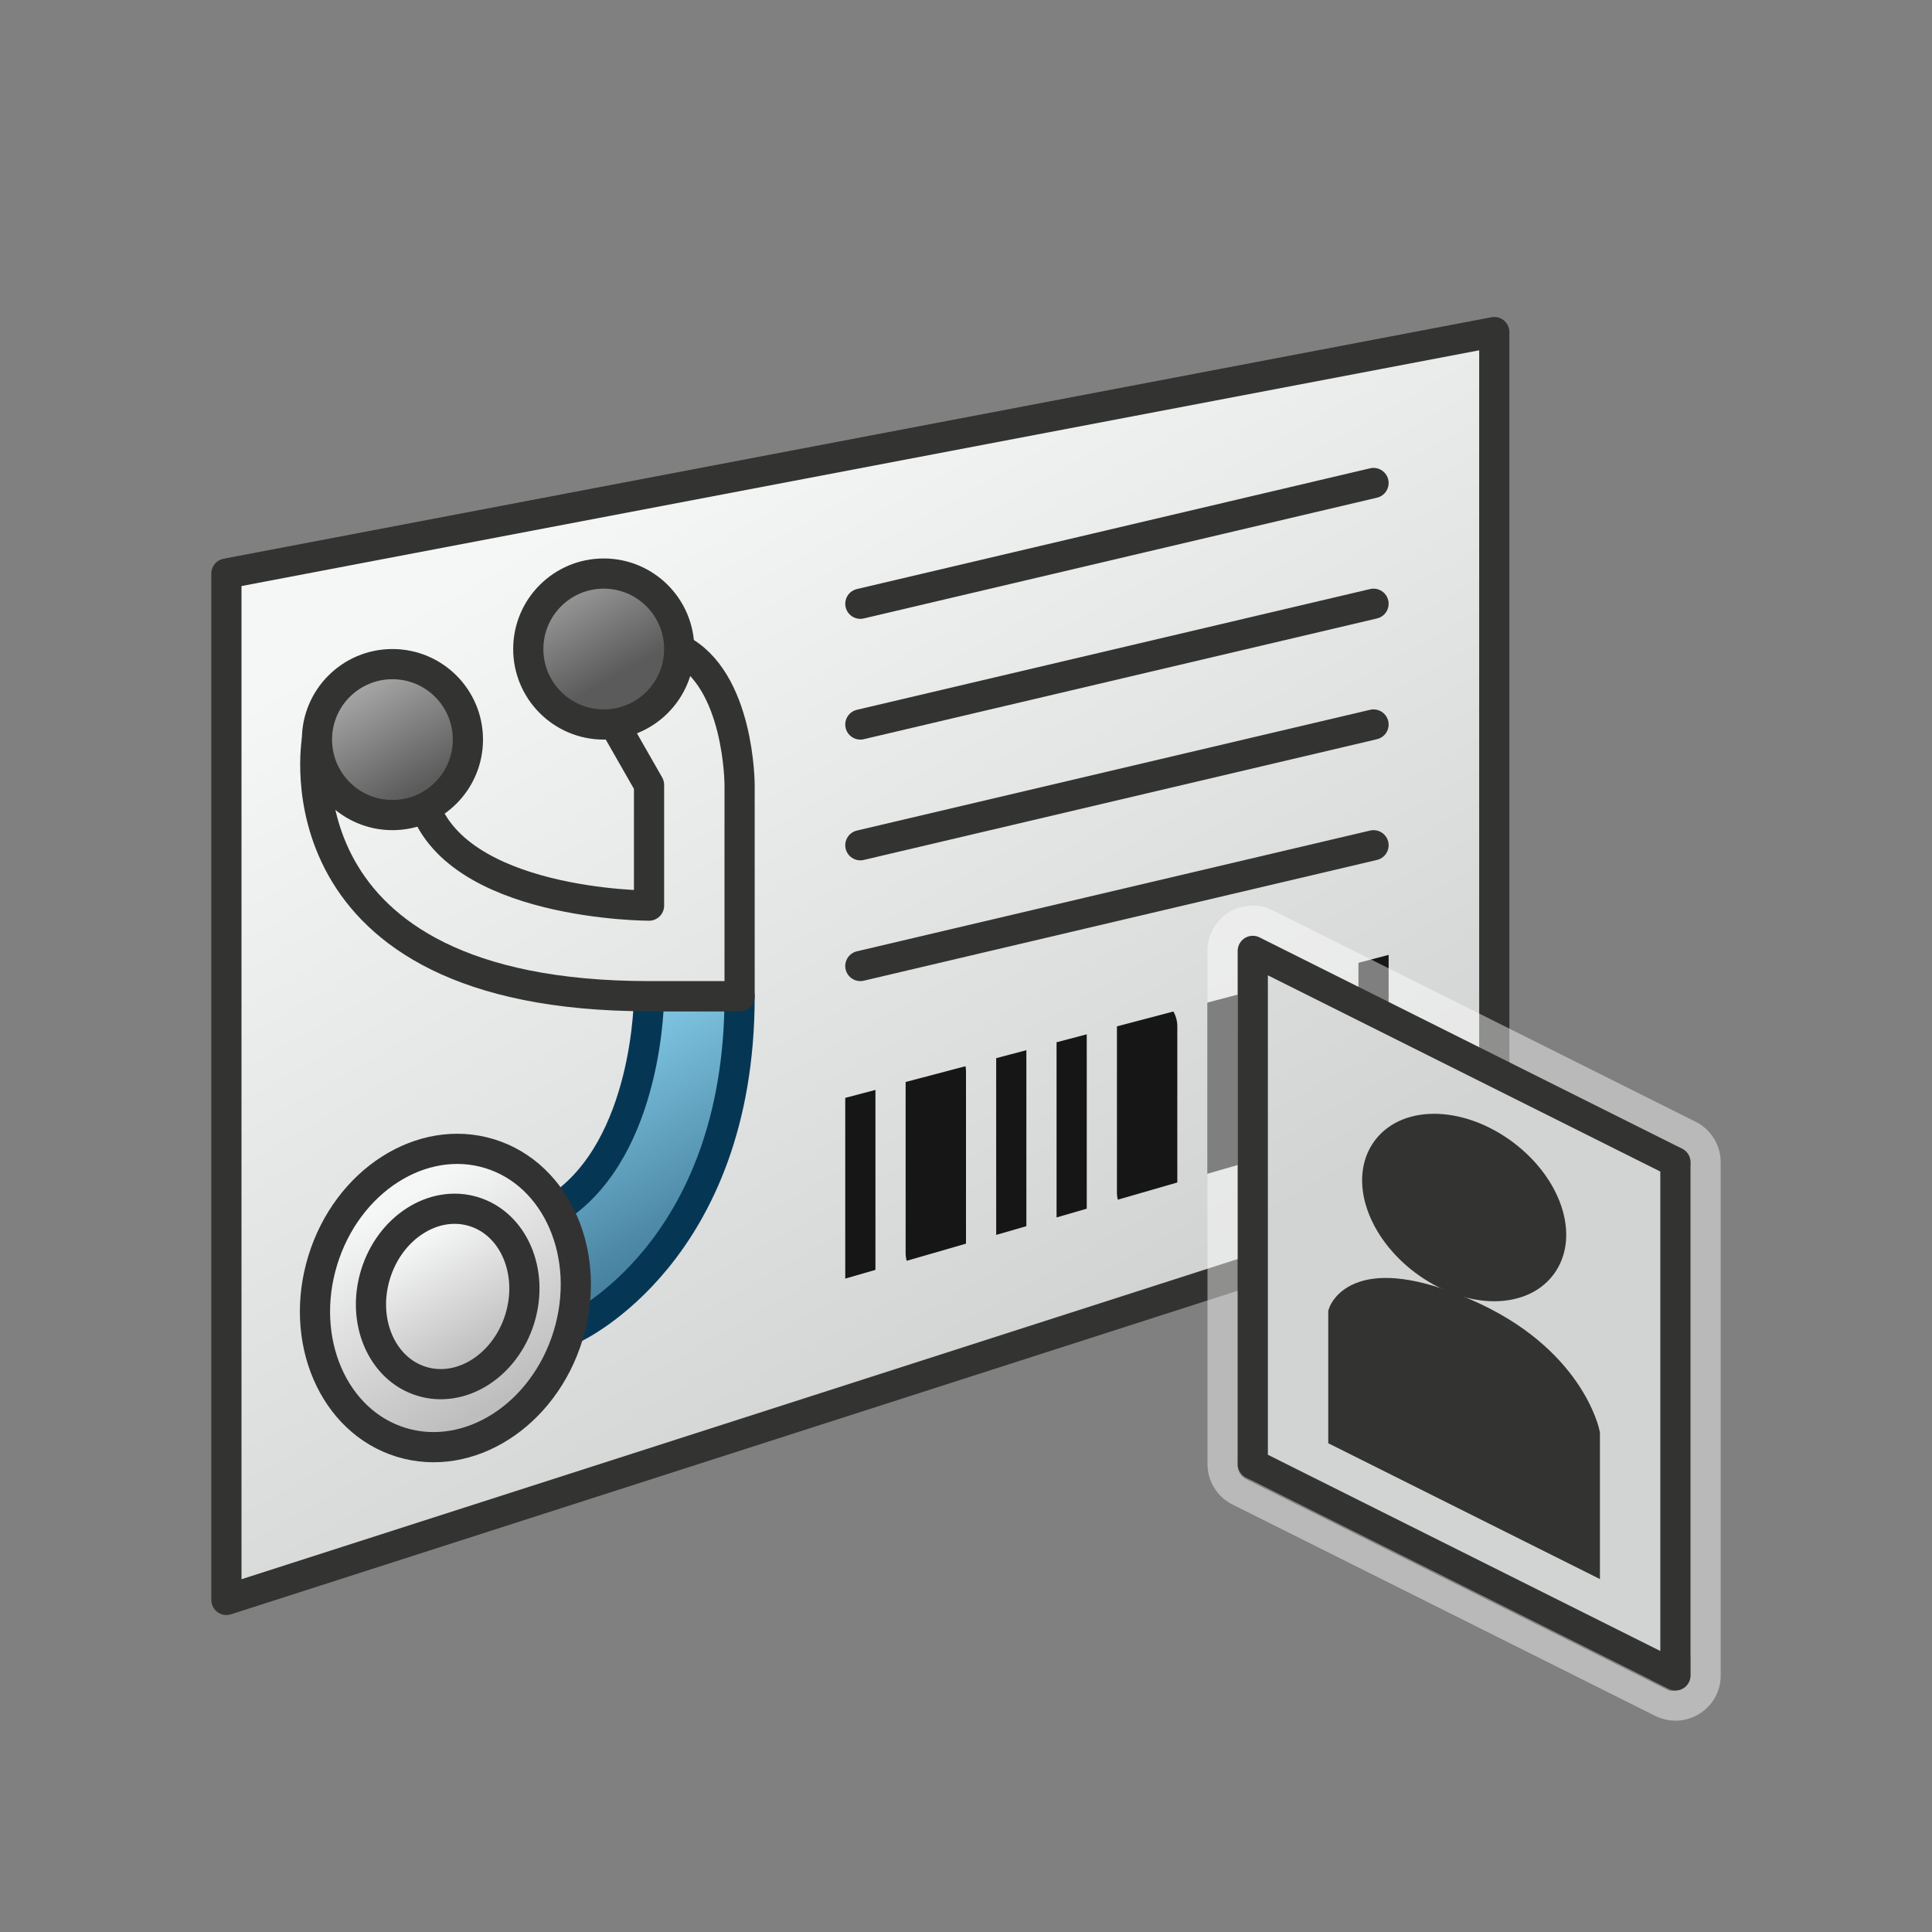 <svg xmlns="http://www.w3.org/2000/svg" xmlns:xlink="http://www.w3.org/1999/xlink" viewBox="0 0 64 64"><rect x="0" y="0" width="64" height="64" fill="#808080" stroke="none"/><defs><linearGradient id="linear-gradient" x1="19.63" y1="16.63" x2="35.74" y2="44.55" gradientUnits="userSpaceOnUse"><stop offset="0" stop-color="#f5f6f6"/><stop offset="0.99" stop-color="#d2d3d3"/></linearGradient><linearGradient id="linear-gradient-2" x1="24.08" y1="42.53" x2="18.65" y2="33.13" gradientUnits="userSpaceOnUse"><stop offset="0" stop-color="#386f8d"/><stop offset="1" stop-color="#8dd7f4"/></linearGradient><linearGradient id="linear-gradient-3" x1="12.96" y1="39.91" x2="16.7" y2="46.37" gradientTransform="translate(51.54 16.3) rotate(72.96)" gradientUnits="userSpaceOnUse"><stop offset="0" stop-color="#f5f6f6"/><stop offset="0.99" stop-color="#bfbebe"/></linearGradient><linearGradient id="linear-gradient-4" x1="13.78" y1="41.13" x2="15.98" y2="44.93" gradientTransform="translate(51.55 16.18) rotate(72.96)" xlink:href="#linear-gradient-3"/><linearGradient id="linear-gradient-6" x1="11.84" y1="22.49" x2="13.94" y2="26.13" gradientUnits="userSpaceOnUse"><stop offset="0" stop-color="#ababab"/><stop offset="1" stop-color="#5b5b5b"/></linearGradient><clipPath id="clip-path"><polygon points="27.5 36.5 46.5 31.5 46.5 37 27.5 42.5 27.5 36.5" fill="none"/></clipPath></defs><title>ENODEID_AP_AppIcon</title><g id="Layer_7" data-name="Layer 7"><polygon points="7.5 19 7.5 53 49.5 39.5 49.5 11 7.5 19" stroke="#333332" stroke-linecap="round" stroke-linejoin="round" fill="url(#linear-gradient)"/><path d="M19,44s5.5-2.5,5.5-11h-3s0,5-3,7Z" stroke="#053755" stroke-linecap="round" stroke-linejoin="round" fill="url(#linear-gradient-2)"/><ellipse cx="14.75" cy="43" rx="5" ry="4.25" transform="translate(-30.68 44.5) rotate(-72.96)" stroke="#323232" stroke-linecap="round" stroke-linejoin="round" fill="url(#linear-gradient-3)"/><ellipse cx="14.83" cy="42.95" rx="2.94" ry="2.5" transform="translate(-30.58 44.54) rotate(-72.96)" stroke="#323232" stroke-linecap="round" stroke-linejoin="round" fill="url(#linear-gradient-4)"/><path d="M10.5,24.5S9,33,21.5,33h3V26s0-3.5-2-4.5c-2.41-1.2-3,1-3,1l2,3.5v4S15,30,14,26.5C12.89,22.62,10.5,24.5,10.5,24.5Z" stroke="#333332" stroke-linecap="round" stroke-linejoin="round" fill="url(#linear-gradient)"/><circle cx="13" cy="24.5" r="2.5" stroke="#333332" stroke-linecap="round" stroke-linejoin="round" fill="url(#linear-gradient-6)"/><circle cx="20" cy="21.5" r="2.5" stroke="#333332" stroke-linecap="round" stroke-linejoin="round" fill="url(#linear-gradient-6)"/><line x1="28.5" y1="20" x2="45.5" y2="16" fill="none" stroke="#333332" stroke-linecap="round" stroke-linejoin="round"/><line x1="28.5" y1="24" x2="45.5" y2="20" fill="none" stroke="#333332" stroke-linecap="round" stroke-linejoin="round"/><line x1="28.5" y1="28" x2="45.5" y2="24" fill="none" stroke="#333332" stroke-linecap="round" stroke-linejoin="round"/><line x1="28.5" y1="32" x2="45.5" y2="28" fill="none" stroke="#333332" stroke-linecap="round" stroke-linejoin="round"/><g clip-path="url(#clip-path)"><path d="M45.5,30.5a.5.5,0,0,0-.5.5v7a.5.5,0,0,0,1,0V31A.5.5,0,0,0,45.5,30.5Z" fill="#161616"/><path d="M31,34.5a1,1,0,0,0-1,1v6a1,1,0,0,0,2,0v-6A1,1,0,0,0,31,34.5Z" fill="#161616"/><path d="M28.5,35.5a.5.5,0,0,0-.5.5v6.5a.5.5,0,0,0,1,0V36A.5.5,0,0,0,28.5,35.5Z" fill="#161616"/><path d="M33.5,34a.5.5,0,0,0-.5.5V41a.5.5,0,0,0,1,0V34.5A.5.5,0,0,0,33.5,34Z" fill="#161616"/><path d="M40.5,32a.5.5,0,0,0-.5.5V39a.5.5,0,0,0,1,0V32.5A.5.5,0,0,0,40.5,32Z" fill="#161616"/><path d="M38,33a1,1,0,0,0-1,1v5.5a1,1,0,0,0,2,0V34A1,1,0,0,0,38,33Z" fill="#161616"/><path d="M35.5,33.5a.5.5,0,0,0-.5.5v6.5a.5.5,0,0,0,1,0V34A.5.5,0,0,0,35.5,33.5Z" fill="#161616"/></g></g><g id="Layer_5" data-name="Layer 5"><g opacity="0.45"><path d="M42,32.31l13,6.5V54.69l-13-6.5V32.31m0-1a1,1,0,0,0-.53.15,1,1,0,0,0-.47.85V48.19a1,1,0,0,0,.55.9l13,6.5a1,1,0,0,0,1-.05,1,1,0,0,0,.47-.85V38.81a1,1,0,0,0-.55-.9l-13-6.5a1,1,0,0,0-.45-.1Z" fill="#fff"/><path d="M41.5,31a.54.54,0,0,1,.22.05l14,7a.51.51,0,0,1,.28.45v17a.52.52,0,0,1-.24.43.59.59,0,0,1-.26.07.54.54,0,0,1-.22,0l-14-7A.51.51,0,0,1,41,48.5v-17a.52.52,0,0,1,.24-.43A.48.48,0,0,1,41.5,31M55,54.69V38.81l-13-6.5V48.19l13,6.5M41.5,30a1.57,1.57,0,0,0-.79.22A1.5,1.5,0,0,0,40,31.5v17a1.5,1.5,0,0,0,.83,1.34l14,7a1.57,1.57,0,0,0,.67.16,1.5,1.5,0,0,0,.78-.22A1.48,1.48,0,0,0,57,55.5v-17a1.5,1.5,0,0,0-.83-1.34l-14-7A1.44,1.44,0,0,0,41.5,30ZM43,47.57V33.93l11,5.5V53.07l-11-5.5Z" fill="#fff"/></g><polygon points="41.5 31.5 41.5 48.5 55.5 55.5 55.5 38.5 41.5 31.5" stroke="#333332" stroke-linecap="round" stroke-linejoin="round" fill="url(#linear-gradient)"/><path d="M44.5,47.5v-4s.5-1.5,4,0,4,4,4,4v4Z" fill="#333332" stroke="#333332" stroke-miterlimit="10"/><ellipse cx="48.5" cy="40" rx="2.2" ry="3.2" transform="translate(-12.6 54.79) rotate(-53.12)" fill="#333332" stroke="#333332" stroke-miterlimit="10"/></g></svg>